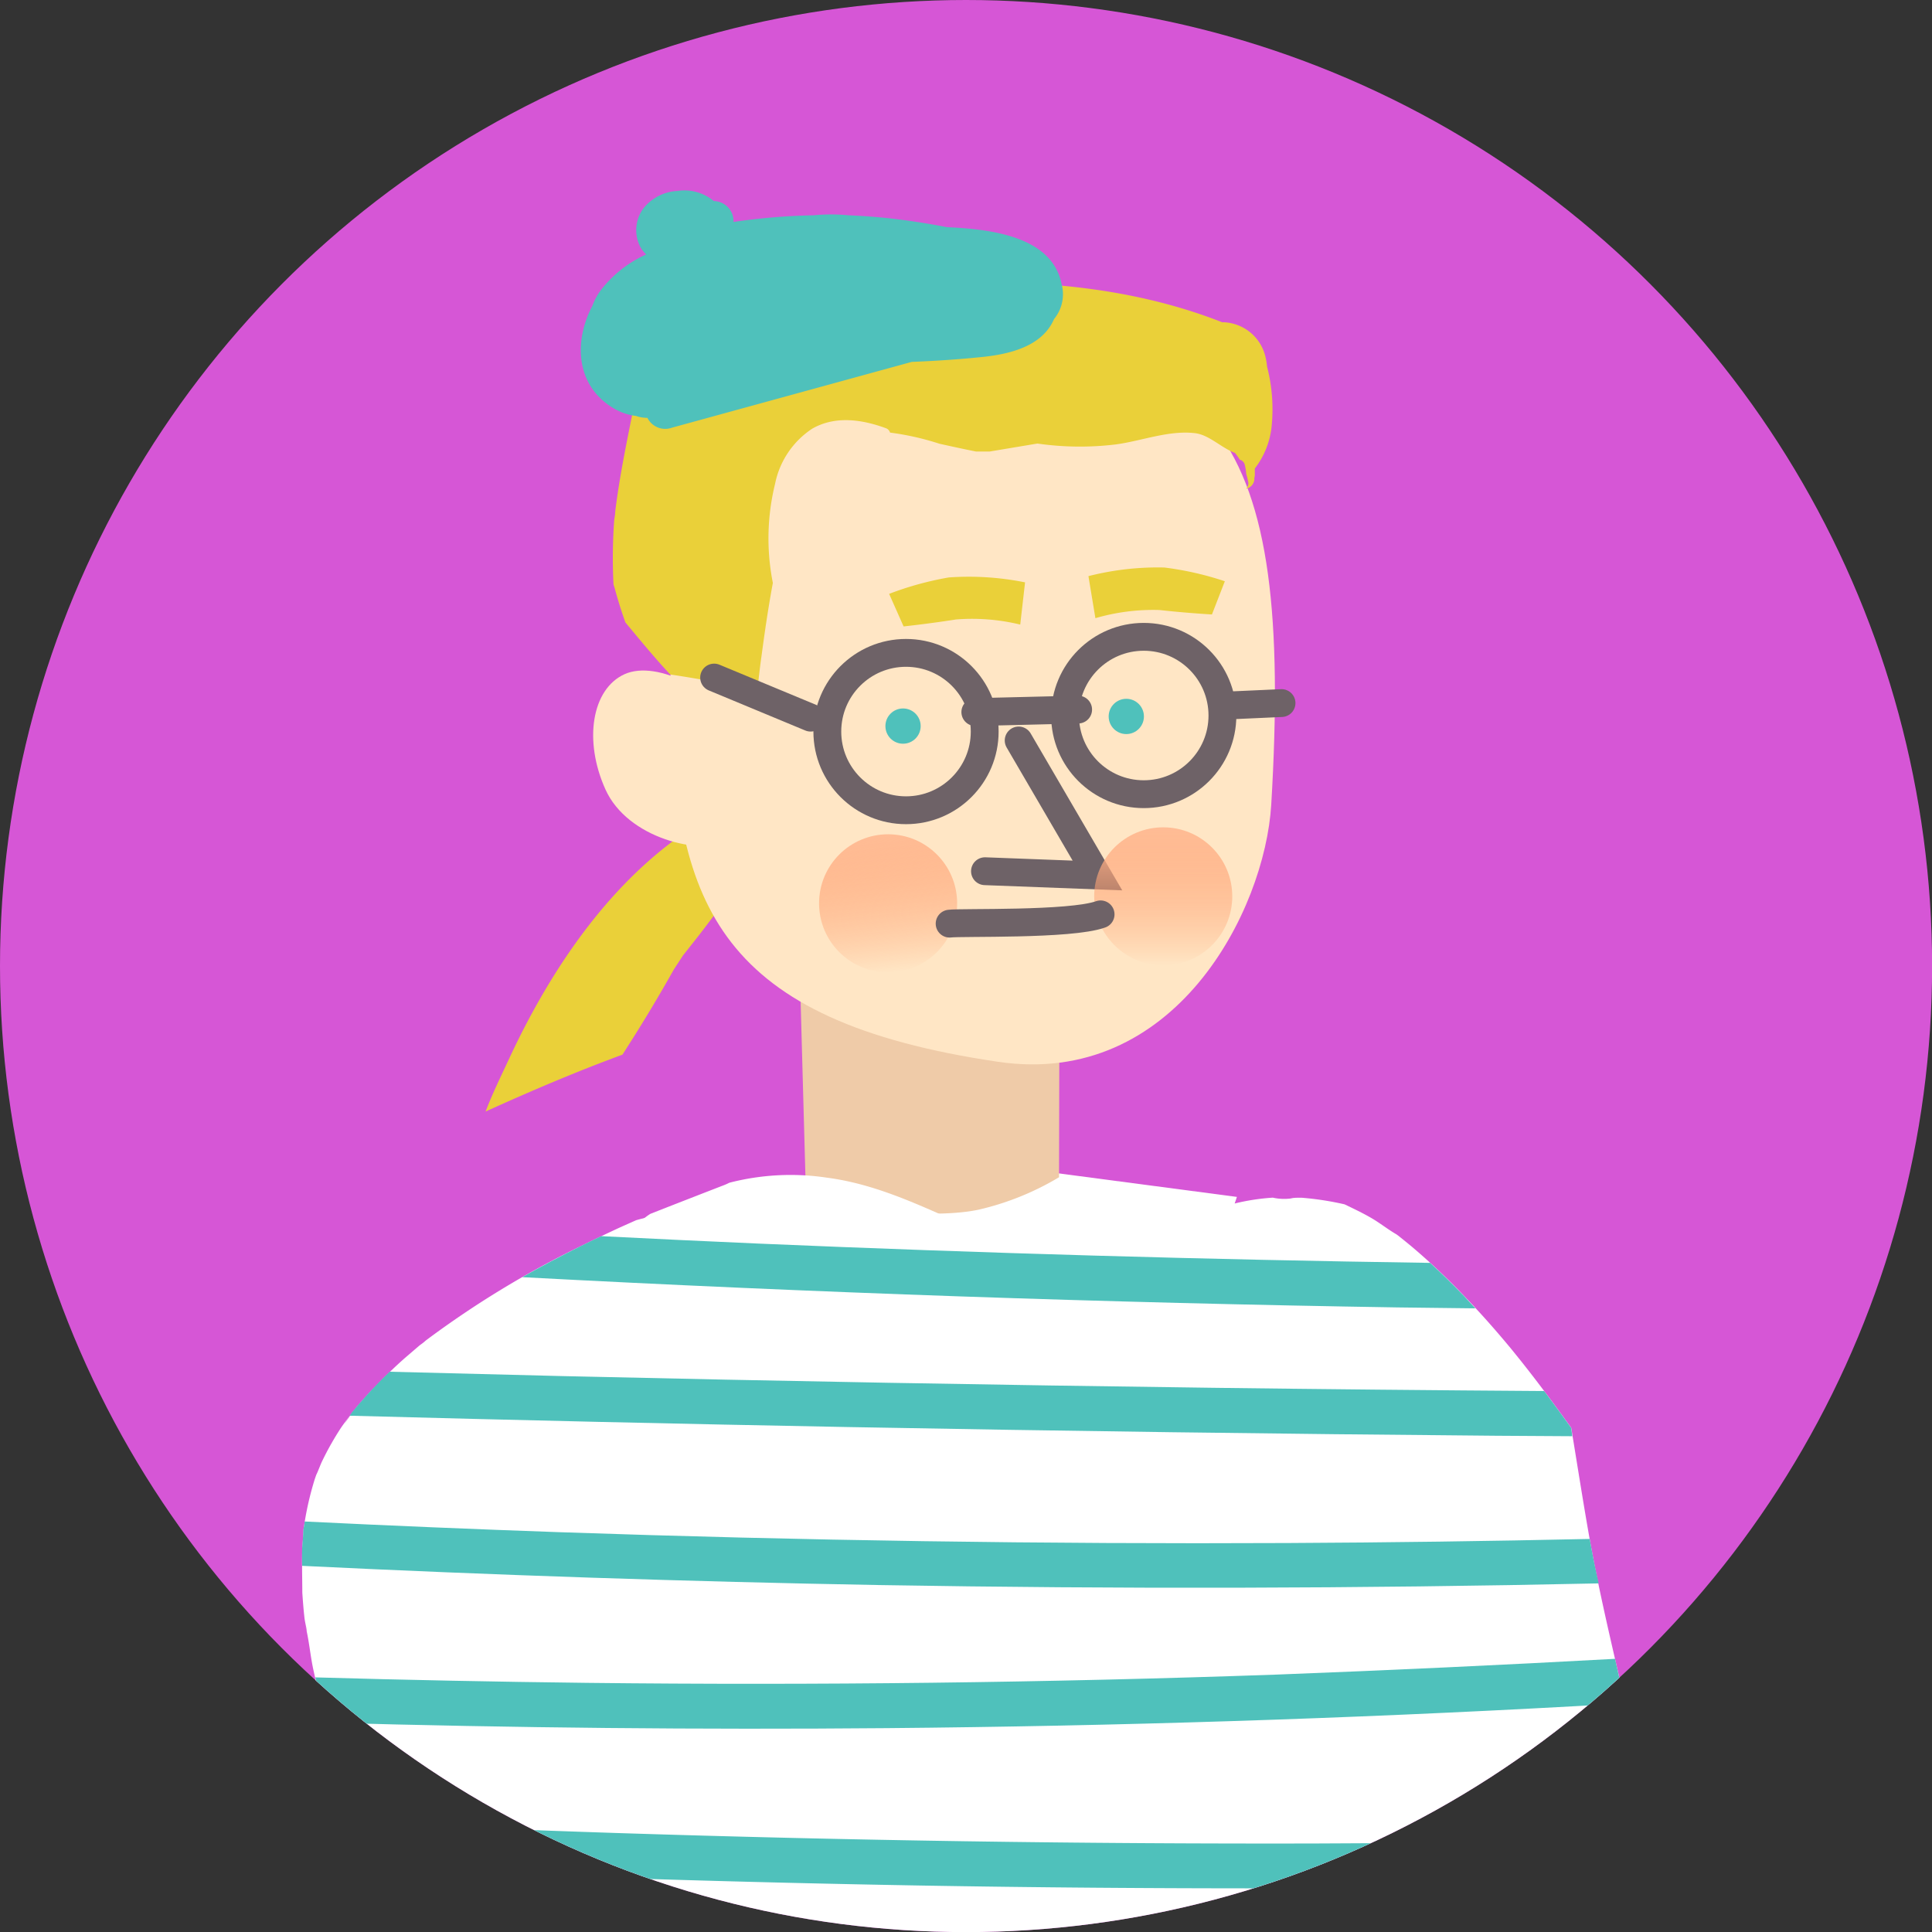 <svg id="圖層_1" data-name="圖層 1" xmlns="http://www.w3.org/2000/svg" xmlns:xlink="http://www.w3.org/1999/xlink" viewBox="0 0 208.21 208.21"><rect x="0" y="0" width="208.21" height="208.21" fill="#333333" stroke="none"/><defs><style>.cls-1,.cls-9{fill:none;}.cls-2{fill:#d656d6;}.cls-3{clip-path:url(#clip-path);}.cls-4{fill:#ead039;}.cls-5{fill:#fff;}.cls-6{fill:#efcba8;}.cls-7{fill:#ffe6c5;}.cls-8{fill:#c28331;}.cls-9{stroke:#6e6267;stroke-linecap:round;stroke-miterlimit:10;stroke-width:3px;}.cls-10{fill:url(#未命名漸層_23);}.cls-11{fill:url(#未命名漸層_23-2);}.cls-12{fill:#4fc1bb;}</style><clipPath id="clip-path"><circle class="cls-1" cx="104.11" cy="104.11" r="104.11"/></clipPath><linearGradient id="未命名漸層_23" x1="4575.79" y1="-1285.71" x2="4590.68" y2="-1285.71" gradientTransform="translate(1841.06 4525.99) rotate(-95.84)" gradientUnits="userSpaceOnUse"><stop offset="0" stop-color="#ff8148" stop-opacity="0"/><stop offset="1" stop-color="#ffbc95"/></linearGradient><linearGradient id="未命名漸層_23-2" x1="4233.71" y1="-1409.14" x2="4248.6" y2="-1409.14" gradientTransform="translate(1534.5 4337.75) rotate(-90)" xlink:href="#未命名漸層_23"/></defs><title>members</title><circle class="cls-2" cx="104.11" cy="104.11" r="104.11"/><g class="cls-3"><path class="cls-4" d="M84.42,82.79,83,84.26a1.35,1.35,0,0,0-2-.58,58.5,58.5,0,0,0-8.21,6.77c-8,5.89-13.83,14.84-17.92,23.64-.83,1.79-1.79,3.73-2.54,5.7,4.85-2.2,9.75-4.29,14.75-6.13l.69-1.08q2.55-4,4.85-8.1l1-1.53,1.66-2.1A190.28,190.28,0,0,0,86.73,84.28C87.61,82.86,85.45,81.78,84.42,82.79Z"/><path class="cls-5" d="M175.15,229.91c0-.22,0-.43.07-.65l.57-5.24c.41-3.82.82-7.64,1.26-11.45s1-7.45,1.53-11.16a16.82,16.82,0,0,0-.34-2.48c.31,1.33,0,0-.09-.56s-.21-1.29-.32-1.93c-1.84-10.63-4.87-21-6.7-31.64-.63-3.63-1.2-7.28-1.8-10.92-.91-1.26-1.82-2.52-2.76-3.76-.79-1.06-1.6-2.11-2.42-3.15l-.23-.29-1-1.24c-1.65-2-3.35-3.92-5.13-5.77a72.05,72.05,0,0,0-5.62-5.3c-.49-.41-1-.82-1.49-1.21l-.18-.13c-.93-.54-1.79-1.23-2.72-1.77s-1.9-1-2.88-1.47a32.15,32.15,0,0,0-4.61-.71H140c-.3,0-.6,0-.9.08a5.63,5.63,0,0,1-1.93-.09,23.73,23.73,0,0,0-4.11.63c.16-.46.24-.71.24-.71l-35.84-4.73L74,131.08l-1.29-.18a15.08,15.08,0,0,0-4.15.6l-1.75.78q-2.16,1-4.28,2.05a102.91,102.91,0,0,0-16.57,10.08l-.09.07a5,5,0,0,1-.6.47c-.51.43-1,.86-1.53,1.31-1,.87-1.93,1.77-2.85,2.71s-2,2.08-2.87,3.19c-.38.47-1.59,2.42-.29.3-.3.49-.67.95-1,1.44a31.7,31.7,0,0,0-2,3.54c-.23.47-.4,1-.65,1.51l-.15.43a33.59,33.59,0,0,0-1.06,4.43c-.06.34-.1.69-.16,1v0c0,.69-.1,1.38-.13,2.07-.06,1.59,0,3.18,0,4.76.06.9.13,1.8.23,2.69.06.63.58,2.62.06.71.43,1.58.55,3.29.9,4.9s.77,3.27,1.21,4.89c.9,3.24,2,6.44,3.12,9.6.57,1.55,1.17,3.09,1.78,4.62.3.75.61,1.49.92,2.24.11.25.22.5.32.76a.05.05,0,0,1,0,0,12.18,12.18,0,0,1,1,2.33c.27.61.55,1.22.82,1.82.63,1.37,1.25,2.74,1.91,4.09,1.76,3.57,3.47,7.15,5.16,10.76,1.78,3.82,3.54,7.66,5.34,11.47,4.34,4.91,8.73,9.74,12.68,15,.32.41.63.88,1,1.36,1.41,1.17,2.8,2.36,4.15,3.6a42.63,42.63,0,0,0,7,3.33c6.66,2.51,14.18,2.6,21.22,2.94a164.82,164.82,0,0,0,19.88,0,87.12,87.12,0,0,0,20.89-3.68,77.28,77.28,0,0,0,11-4.59c.86-.45,1.7-.92,2.51-1.42,3.23-3.32,6.63-6.45,10.15-9.47,2.08-1.78,4.19-3.53,6.3-5.28C173.19,233,174.2,231.46,175.15,229.91Z"/><path class="cls-5" d="M115.16,103.62c-.43-.12-.93-.24-1.46-.37a4.49,4.49,0,0,0,.13-.85Z"/><path class="cls-6" d="M105.62,130.33a29.84,29.84,0,0,0,8.51-3.46l.06-25.46L86.12,102l.7,25.47C91.33,131,101.63,131.27,105.62,130.33Z"/><path class="cls-7" d="M137,86.73c-.69,11.43-10.4,30.51-29.43,27.7C77.46,110,72.82,97.55,72.29,75.71c-.55-22.06,5.87-39.41,26.93-39.5C131.46,36.09,139.4,46.5,137,86.73Z"/><path class="cls-7" d="M80,79.73c2.39,5.27,2.54,9.34-1,10.93s-11.37-.31-13.75-5.58-1.47-10.82,2.05-12.42S77.58,74.46,80,79.73Z"/><path class="cls-4" d="M110.47,62.76a30.63,30.63,0,0,0-8.22-.53A34.44,34.44,0,0,0,95.82,64l1.56,3.51s2.82-.3,5.64-.75a22.06,22.06,0,0,1,6.93.55Z"/><path class="cls-4" d="M117.3,62.09a30.23,30.23,0,0,1,8.18-.93A33.84,33.84,0,0,1,132,62.64l-1.39,3.58s-2.83-.16-5.66-.48a22.28,22.28,0,0,0-6.9.88Z"/><path class="cls-8" d="M66.1,39l-.66.87-.13.23q.45-.64.93-1.26Z"/><path class="cls-4" d="M136.55,39.51a6.8,6.8,0,0,0-.16-1,4.83,4.83,0,0,0-4.33-3.77,1.13,1.13,0,0,0-.32,0c-10.62-4.18-22.2-4.78-33.5-4.09A106.33,106.33,0,0,0,82.52,32.4a17.63,17.63,0,0,0-7.76,3.45c-.93.53-1.86,1.08-2.77,1.66a37.17,37.17,0,0,0-3.18,3.7c-.87,4.64-1.94,9.25-2.51,13.94,0,.31-.07.61-.11.92a57,57,0,0,0-.08,6.79c0,.17.08.34.13.51.33,1.24.72,2.48,1.16,3.71C69,69,70.54,70.89,72.23,72.69c1.51.22,3,.48,4.53.75,1.64,0,3.29.15,4.93.29.12-1,.23-2,.36-2.91s.55-4.28,1.24-8a24.59,24.59,0,0,1,.24-10.68,9.29,9.29,0,0,1,4-5.94c2.47-1.42,5.36-1,7.92-.06a.72.72,0,0,1,.47.48,29.45,29.45,0,0,1,5.32,1.2c1.31.29,2.63.58,3.94.84.49,0,1,0,1.48,0l5.14-.86a32,32,0,0,0,8.41.1c2.83-.37,5.76-1.57,8.63-1.21,1.48.19,2.82,1.6,4.25,2.12a7.44,7.44,0,0,1,.52.73.75.75,0,0,1,.53.52,5.39,5.39,0,0,1,.16,1,9,9,0,0,1,.23.93.74.74,0,0,1-.26.68,1.11,1.11,0,0,0,.91-1c0-.12,0-.24.05-.37h0c0-.27,0-.54,0-.81a8.91,8.91,0,0,0,1.83-4.73A18.32,18.32,0,0,0,136.55,39.51Z"/><polyline class="cls-9" points="109.78 79.8 118.27 94.35 106.15 93.89"/><circle class="cls-10" cx="95.71" cy="97.35" r="7.44"/><circle class="cls-11" cx="125.36" cy="96.6" r="7.44"/><path class="cls-9" d="M102.34,99.54c1.21-.17,13,.17,16.27-1"/><circle class="cls-9" cx="97.64" cy="78.84" r="8.48"/><circle class="cls-9" cx="123.26" cy="77.11" r="8.48"/><line class="cls-9" x1="105.11" y1="76.74" x2="116.19" y2="76.47"/><line class="cls-9" x1="132.1" y1="76.04" x2="138.11" y2="75.77"/><line class="cls-9" x1="76.96" y1="73.02" x2="87.36" y2="77.34"/><circle class="cls-12" cx="97.32" cy="78.25" r="1.9"/><circle class="cls-12" cx="121.38" cy="77.21" r="1.9"/><path class="cls-5" d="M136.67,152.17c-1.11-3.43-3.38-7.39-6.84-8.9l-24.45-10.61c-5.34-2.31-10.49-5-16.31-5.75a26.37,26.37,0,0,0-10.46.55,7.58,7.58,0,0,1-.84.36c-2.58,1-5.15,2-7.69,3-.14.09-.29.19-.42.29-3.22,2.4-5.74,4.87-6.84,8.9-.06.21-.11.42-.16.63-6.82,3.69-9.46,13.79-5.25,20.32a15.23,15.23,0,0,0,20.37,5.34,66.49,66.49,0,0,0,12-8.19c8.33,3.59,16.64,7.24,25,10.86a11.11,11.11,0,0,0,5.53,1.76,11.22,11.22,0,0,0,5.94-.26,15.24,15.24,0,0,0,8.9-6.85C137,160.19,137.91,156,136.67,152.17Z"/><path class="cls-12" d="M157.77,139.67c-1.18-1.23-2.39-2.42-3.65-3.57q-36.21-.53-72.39-2.08c-5.64-.24-11.29-.52-16.94-.8-.76.36-1.53.73-2.28,1.11q-3.15,1.57-6.23,3.31,47.11,2.51,94.3,3.26L159,141Z"/><path class="cls-12" d="M169.33,153.89c-.91-1.26-1.82-2.52-2.76-3.77l-.16-.21q-17.9-.12-35.8-.35-35-.45-70-1.26L42,147.83c-.39.37-.78.75-1.16,1.14q-1.5,1.53-2.87,3.19c-.07.09-.18.24-.29.41q26.79.72,53.59,1.22,35,.65,70,.94l8.17.05Z"/><path class="cls-12" d="M171.32,165.85q-16.24.36-32.48.44-39.32.19-78.63-1.17-13.69-.48-27.38-1.15c0,.29-.09.58-.14.87v0c0,.69-.1,1.38-.13,2.07s0,1.23,0,1.84q31.07,1.51,62.16,2.07,38.78.66,77.57-.18C171.92,169.08,171.61,167.47,171.32,165.85Z"/><path class="cls-12" d="M174.05,178.77q-18.24,1-36.49,1.7-37.12,1.31-74.29.89-14.66-.17-29.29-.59c.31,1.39.66,2.77,1,4.14.07.25.15.49.22.74q30.18.85,60.37.59,37.16-.33,74.26-2.37l5.3-.31Z"/><path class="cls-12" d="M178.32,203.18c.09-.59.17-1.18.26-1.77a16.82,16.82,0,0,0-.34-2.48c.31,1.33,0,0-.09-.56v0q-18.15.22-36.31.3-37.87.09-75.75-1.14-13.62-.45-27.23-1.07.51,1.35,1,2.7c.3.75.61,1.49.92,2.24h0q29.14,1.29,58.31,1.8c25.2.44,50.41.36,75.61.05Z"/><path class="cls-12" d="M114.4,30.58c-1.06-5.14-7.66-5.88-12.35-6.1q-3.08-.6-6.18-.95c-1.48-.16-3-.27-4.45-.33a19.18,19.18,0,0,0-3.71,0,67.88,67.88,0,0,0-8.66.72,2.16,2.16,0,0,0-2.12-2.25A4.94,4.94,0,0,0,73,20.58a5,5,0,0,0-3.64,1.85A3.94,3.94,0,0,0,69,26.6a3.23,3.23,0,0,0,.64.82,12.82,12.82,0,0,0-5,4,6.64,6.64,0,0,0-.8,1.54c-2,3.78-1.85,8.61,2.32,11.06a6.16,6.16,0,0,0,2.4.81l.21.07a3.78,3.78,0,0,0,1,.13,2.14,2.14,0,0,0,2.65,1.06L98.26,39c2.55-.1,5.09-.27,7.61-.53,3-.31,6.46-1.16,7.72-4.08A4.21,4.21,0,0,0,114.4,30.58Z"/></g></svg>